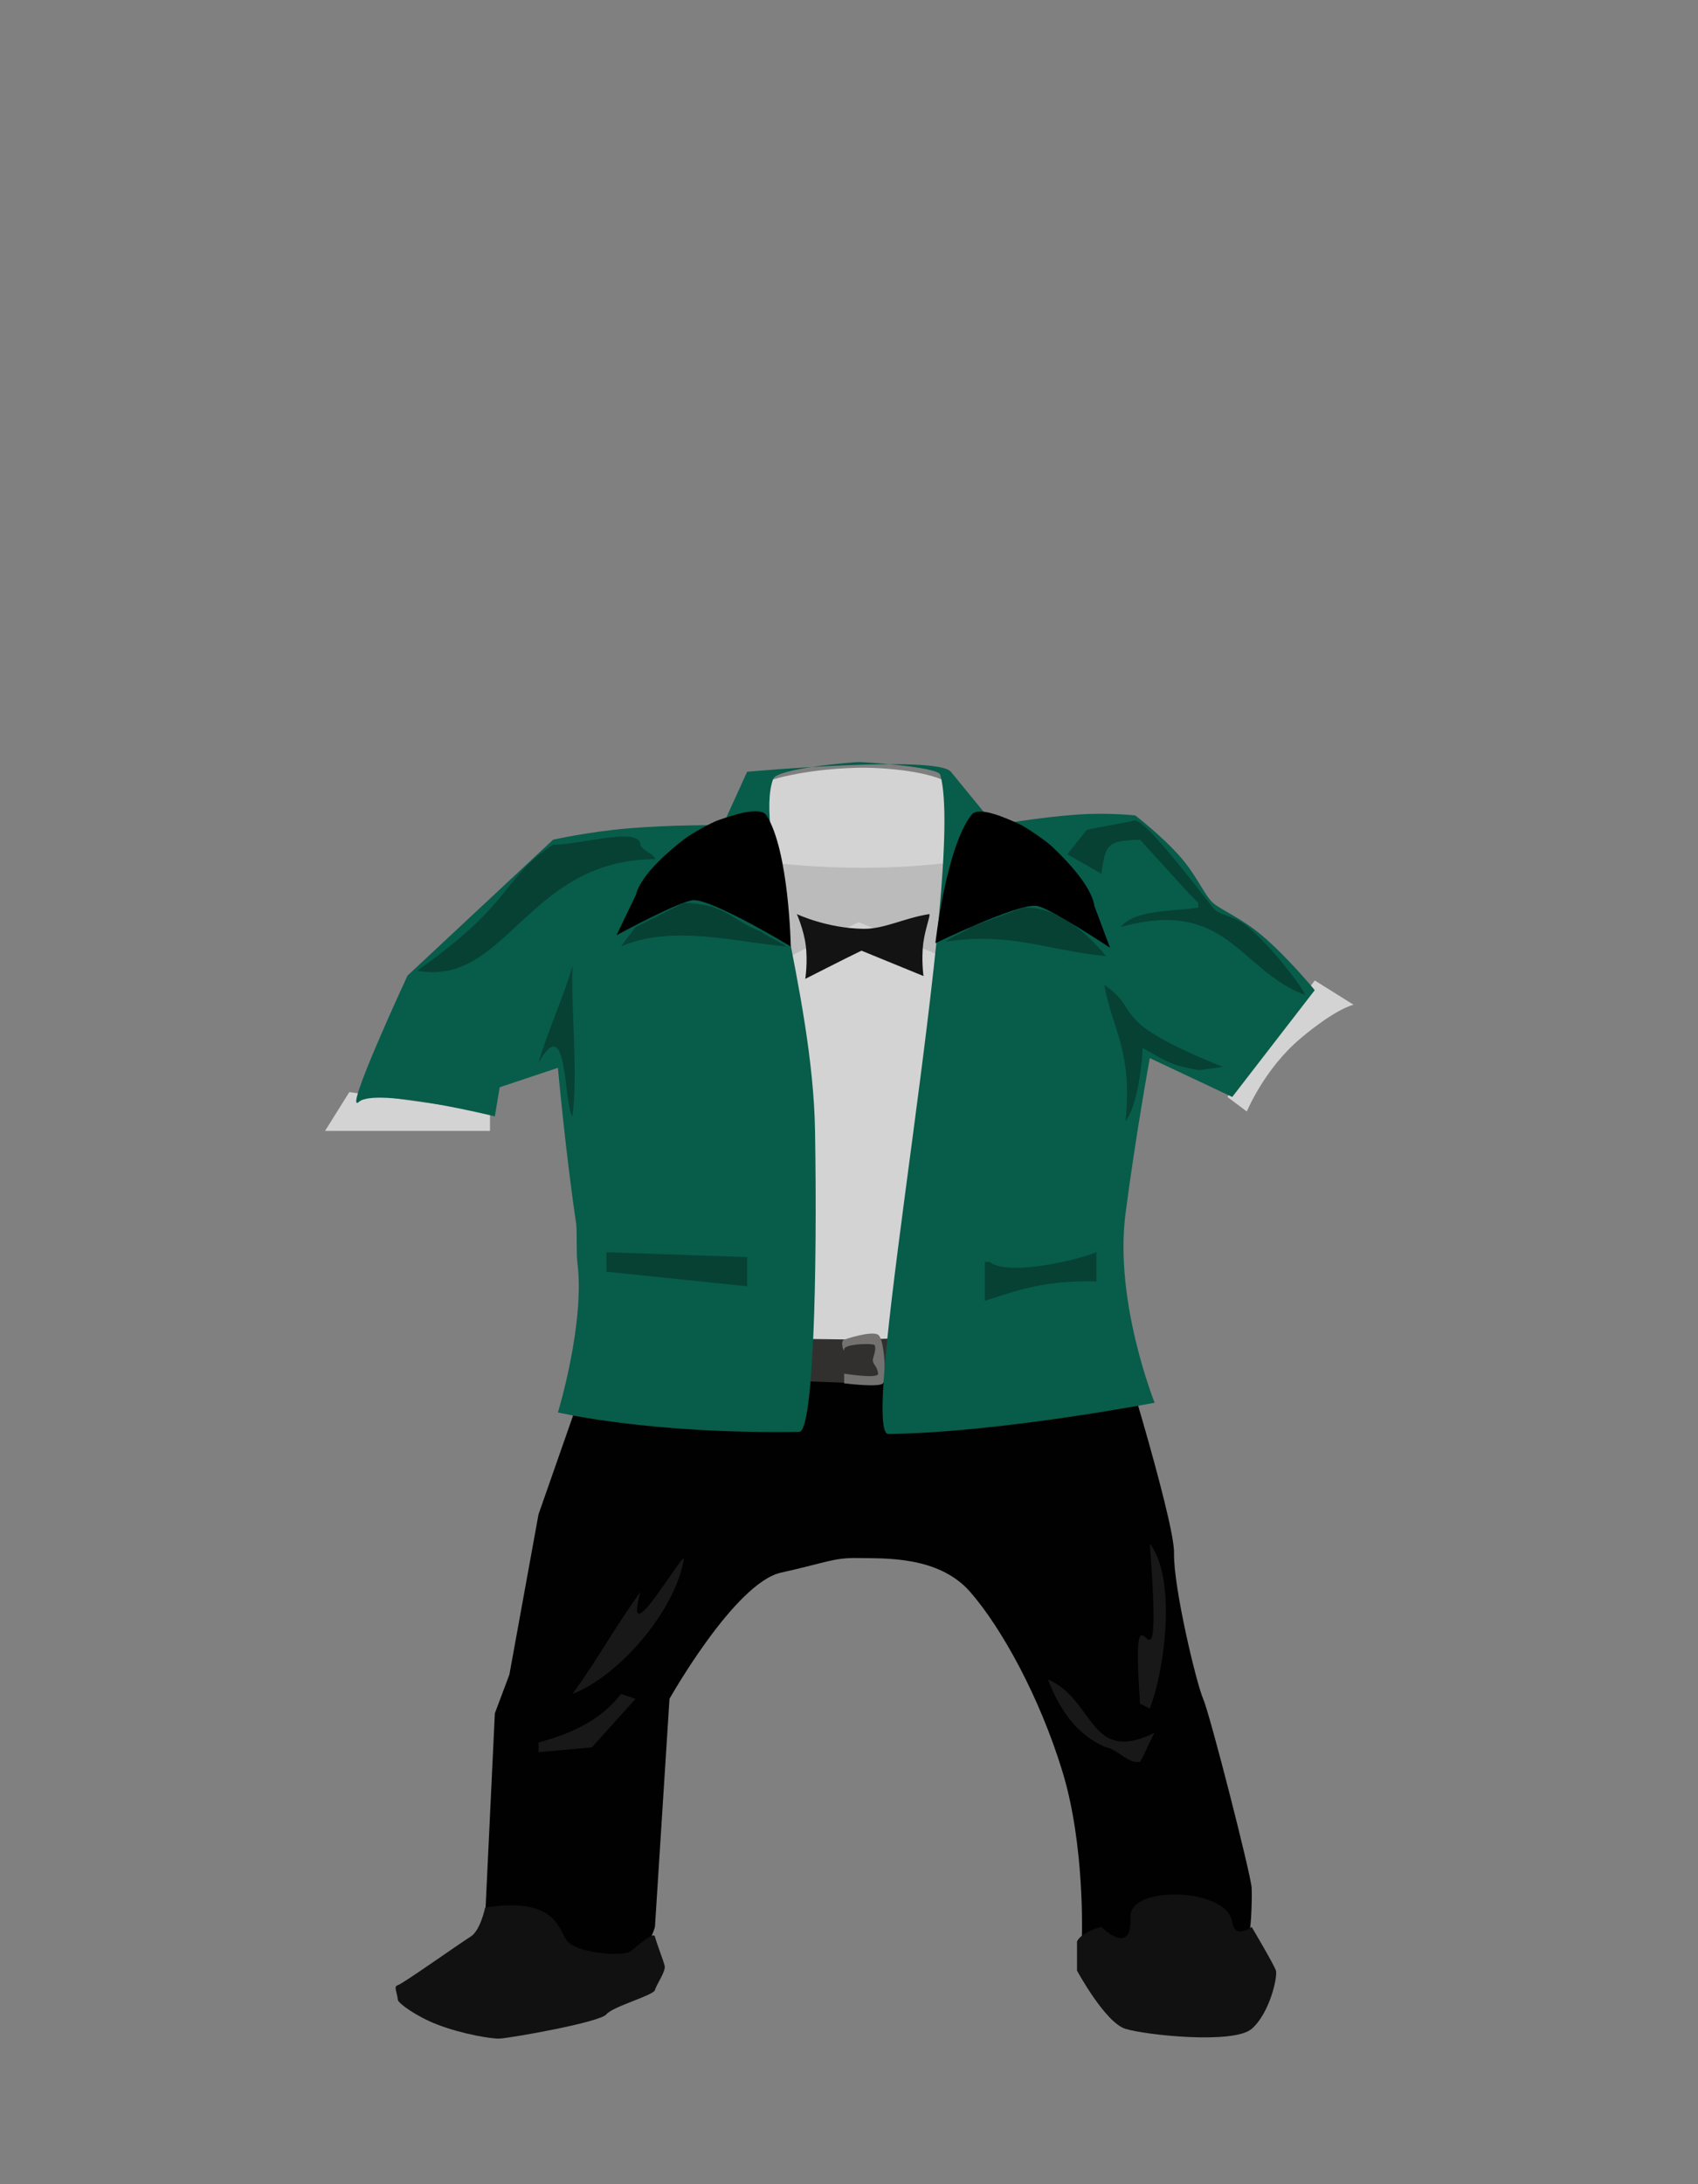 <svg version="1.2" baseProfile="tiny-ps" xmlns="http://www.w3.org/2000/svg" viewBox="0 0 350 450" width="350" height="450">
	<rect x="0" y="0" width="350" height="450" fill="#808080" stroke="none"/>
	<title>c3.svg</title>
	<style>
		tspan { white-space:pre }
		.shp0 { fill: #010101 } 
		.shp1 { opacity: 0.09;fill: #ffffff } 
		.shp2 { fill: #37312b } 
		.shp3 { fill: #d3d3d3 } 
		.shp4 { fill: #30302f } 
		.shp5 { fill: #2a2a29 } 
		.shp6 { fill: #bbbbbb } 
		.shp7 { opacity: 0;fill: #141313 } 
		.shp8 { fill: #31302f } 
		.shp9 { fill: #747270 } 
		.shp10 { fill: #696969 } 
		.shp11 { opacity: 0.18;fill: #000000 } 
		.shp12 { fill: #000000 }


#nodcravata,#cravata{opacity:0;}
#shadowsjaket{opacity:.3; fill: #000;}
#papion{opacity:1;}
#h2{ fill: #085c4a ;} 
#pantofleft,#pantofright{fill:#111;}
#papion{opacity:1;}
	</style>
	<path id="pantaloni" class="shp0" d="M176.97 273.5C202.98 273.25 229 271 229 271C229 271 242.15 313.04 242 320C241.85 326.96 246.62 346.89 248 350C249.38 353.11 257.9 386.38 258 389C258.1 391.62 257.9 399.03 257 400C246.75 411.02 223 399 223 399C223 399 223.66 380.26 219 365C214.34 349.74 206.54 335.51 200 328C193.46 320.49 182.22 321.11 177 321C171.78 320.89 170.55 321.89 161 324C151.45 326.11 138 350 138 350L135 397C135 397 133.27 403.02 130 404C126.73 404.98 100 395 100 395L102 353L105 345L111 312L125 272C125 272 150.98 273.75 176.97 273.5Z" />
	<path id="shadowpants" fill-rule="evenodd" class="shp1" d="M237 318C242.65 325.41 240 344.39 237 352C236.33 351.67 235.67 351.33 235 351C232.7 318.11 240.12 358.95 237 318ZM132 328C128.39 341.17 140 321 141 321C139.19 332.17 127.3 345.44 118 349C123.33 341.67 126.67 335.33 132 328ZM216 346C225.73 350.16 224.43 363.67 238 357C237.33 358 235.67 362 235 363C234.67 363 234.33 363 234 363C232 362.67 230 360.33 228 360C221.92 357.5 218.34 352.09 216 346ZM128 349C129 349.33 130 349.67 131 350C128 353.33 125 356.67 122 360C118.33 360.33 114.67 360.67 111 361C111 360.33 111 359.67 111 359C118.07 357.12 124.12 354.14 128 349ZM236 316C236.33 316.67 236.67 317.33 237 318C236.67 317.33 236.33 316.67 236 316Z" />
	<path id="pantofleft" class="shp2" d="M117 400C119.19 402.43 128.46 403.21 130 402C131.85 400.54 134.75 397.92 135 399C135.25 400.07 136.72 403.85 137 405C137.28 406.15 135.29 408.88 135 410C134.71 411.12 126.31 413.37 125 415C123.69 416.63 105.65 419.83 103 420C101.54 420.09 95.39 419.14 90.12 417.1C85.79 415.43 82.06 412.7 82 412C81.87 410.45 81.05 409.24 82 409C82.95 408.76 94.96 400.26 97 399C99.04 397.74 100 393 100 393C115.08 390.67 115.1 397.89 117 400Z" />
	<path id="pantofright" class="shp2" d="M227 397C227 397 233.43 403.37 233 395C232.65 388.29 253.01 388.93 254 396C254.52 399.68 258 397 258 397C258 397 262.61 404.75 263 406C263.39 407.25 261.71 414.8 258 418C254.29 421.2 236.21 419.29 232 418C227.79 416.71 222 406 222 406L222 400C222.9 398.02 227 397 227 397Z" />
	<path id="camasa1" class="shp3" d="M158 161C158 161 164.79 158.51 176.49 158.19C181.73 158.04 190.76 158.81 195 161C198.85 162.99 217 206 217 206L195 283L156 283L134 202L158 161Z" />
	<path id="manecicamasal" class="shp3" d="M72 225L101 229L101 233L67 233L72 225Z" />
	<path id="manecicamasar" class="shp3" d="M279 207C279 207 275.42 207.73 268 214C260.58 220.27 257 229 257 229L253 226L271 202L279 207Z" />
	<path id="cravata" class="shp4" d="M180 200L185 232C185 232 178 244.95 177 244C176 243.05 170 232 170 232L174 201C176.43 195.63 180 200 180 200Z" />
	<path id="nodcravata" class="shp5" d="M170 191C170 191 175.58 193.31 184 191C184.71 190.8 180.8 200.14 180 200C179.2 199.86 176.36 202.28 174 200C171.64 197.72 170.82 193.02 170 191Z" />
	<path id="camasagat" class="shp6" d="M177 190C177 190 176.64 190.17 176.03 190.46C172.42 192.15 157 200 157 200L154 177C154 177 175.93 181.01 201 177C202.57 176.75 199 199 199 199L177 190Z" />
	<path id="papion" class="shp7" d="M177.59 195.87C177.59 195.87 177.38 195.97 177.02 196.13C174.93 197.12 165.99 201.67 165.99 201.67C165.99 201.67 166.53 198.15 166.08 194.73C165.66 191.49 164.25 188.33 164.25 188.33C164.25 188.33 170.46 191.28 178.04 191.36C182.29 191.4 186.28 189.17 191.51 188.33C191.95 188.26 190.69 191.28 190.3 194.4C189.89 197.69 190.35 201.09 190.35 201.09L177.59 195.87Z" />
	<path id="curea" class="shp8" d="M177 285C177 285 120.99 283 122 281C123.01 279 123 275 123 275C124.2 275.3 177 276 177 276C177 276 228.8 274.3 230 274C230 274 230.99 278 232 280C233.01 282 177 285 177 285Z" />
	<path id="catarama" class="shp9" d="M174 276C174 276 179.62 274.07 181 275C182.38 275.93 182.71 284.08 182 285C181.29 285.92 174 285 174 285L174 283C174 283 181.13 284.17 181 283C180.81 281.22 179.62 281.05 179.98 279.83C180.32 278.67 180.75 277.13 180 277C178.57 276.75 174 276.98 174 278C174 279.02 173.1 276.26 174 276" />
	<path id="h2" class="shp10" d="M114 173C114 173 121.31 171.37 129.24 170.69C138.68 169.88 149 170 149 170L154 159C154 159 193.13 155.5 196 159C198.87 162.5 205 170 205 170C205 170 214.15 168.37 222.17 167.82C228.43 167.38 234 168 234 168C234 168 239.54 172.23 243.39 176.65C246.73 180.5 248.31 184.49 250 186C251.62 187.45 255.97 189.18 260.29 192.87C265.66 197.47 271 204 271 204L254 226L237 218C237 218 234.11 233.8 232 250C229.63 268.18 238 289 238 289C238 289 205.85 295.18 183.12 295.43C176.54 295.51 199.3 178.73 193.81 159.63C193.32 157.92 177.72 156.99 177 157C176.09 157.01 160.2 158.25 159.37 160.49C155.4 171.09 167.52 203.97 168 233C168.49 262.99 167.65 294.95 164.74 295C133.91 295.5 115 291 115 291C115 291 120.64 272.61 119 260C118.77 258.21 118.97 253.55 118.76 252.11C116.54 237.14 115 220 115 220L103 224L102 230C102 230 77.48 223.98 74 227C70.52 230.02 84 201 84 201L114 173Z" />
	<path id="shadowsjaket" fill-rule="evenodd" class="shp11" d="M234 169C236.42 169.6 243.46 178.6 250 187C251.39 188.79 254.3 188.41 257.43 191.13C262.66 195.67 268.52 203.47 269 205C255.27 199.75 252.9 184.87 231 191C233.92 187.39 241.56 187.82 247 187C247 186.67 247 186.33 247 186C246.33 185.33 245.67 184.67 245 184C241.67 180.33 238.33 176.67 235 173C228.06 173.19 227.93 173.98 227 180C224.67 178.67 222.33 177.33 220 176C221.33 174.33 222.67 172.67 224 171C226.67 170.33 231.33 169.67 234 169ZM114 174C118.33 174.33 131.93 170.16 132 174C132 175 135 176 135 177C108.58 177.15 104.44 203.32 86 200C106.12 185.78 103.12 181.37 114 174ZM141 186C150 186.35 150.56 189.56 157 192C157 192.33 162 194.67 162 195C151.87 194.12 138.57 190.4 128 195C128.67 194 130.33 192 131 191C133.67 189.67 138.33 187.33 141 186ZM211 187C218.71 186.82 224.67 193.03 228 197C215 195.63 208.3 192.02 195 194C195.33 193.33 199.67 191.67 200 191C202.67 190 208.33 188 211 187ZM118 199C117.67 208.33 119.17 220.67 118 230C116.11 227.41 117.14 207.88 111 219C112.67 213 116.33 205 118 199ZM227.62 202.9C235.77 208.53 227.77 210.06 252.07 219.81C251.41 219.89 250.75 219.98 250.09 220.07C249.1 220.2 248.11 220.34 247.12 220.47C240.7 219.42 239.47 218.02 235.5 215.91C235.51 218.4 234.5 227.9 232 231C233.52 216.41 229.14 211.77 227.62 202.9ZM154 259C154 261 154 263 154 265C144.33 264 134.67 263 125 262C125 260.67 125 259.33 125 258C134.67 258.33 144.33 258.67 154 259ZM226 264C215.47 263.75 210.07 265.71 203 268C203 265.33 203 262.67 203 260C203.33 260 203.67 260 204 260C207.48 262.85 220.86 260.01 226 258C226 260 226 262 226 264ZM198 194C198.67 194 199.33 194 200 194C199.33 194 198.67 194 198 194ZM226.36 201.05C226.78 201.66 227.2 202.28 227.62 202.9C227.2 202.28 226.78 201.66 226.36 201.05Z" />
	<path id="nuj" class="shp12" d="M141.03 172.89C142.35 171.86 146.59 169.49 148 169C150.56 168.12 156.69 165.93 158 168C162.65 175.33 163 195 163 195C163 195 147.11 185.39 142.98 185.45C140.33 185.49 127.08 192.68 127.08 192.68L131.07 184.37C132.13 180 138.68 174.7 141.03 172.89Z" />
	<path id="nuj2" class="shp12" d="M225.57 186.62L228.8 195.26C228.8 195.26 216.25 186.9 213.62 186.62C209.51 186.18 192.81 194.32 192.81 194.32C192.81 194.32 194.94 174.76 200.24 167.88C201.73 165.93 207.64 168.67 210.1 169.78C211.46 170.39 215.47 173.14 216.7 174.28C218.87 176.3 224.92 182.18 225.57 186.62Z" />
</svg>